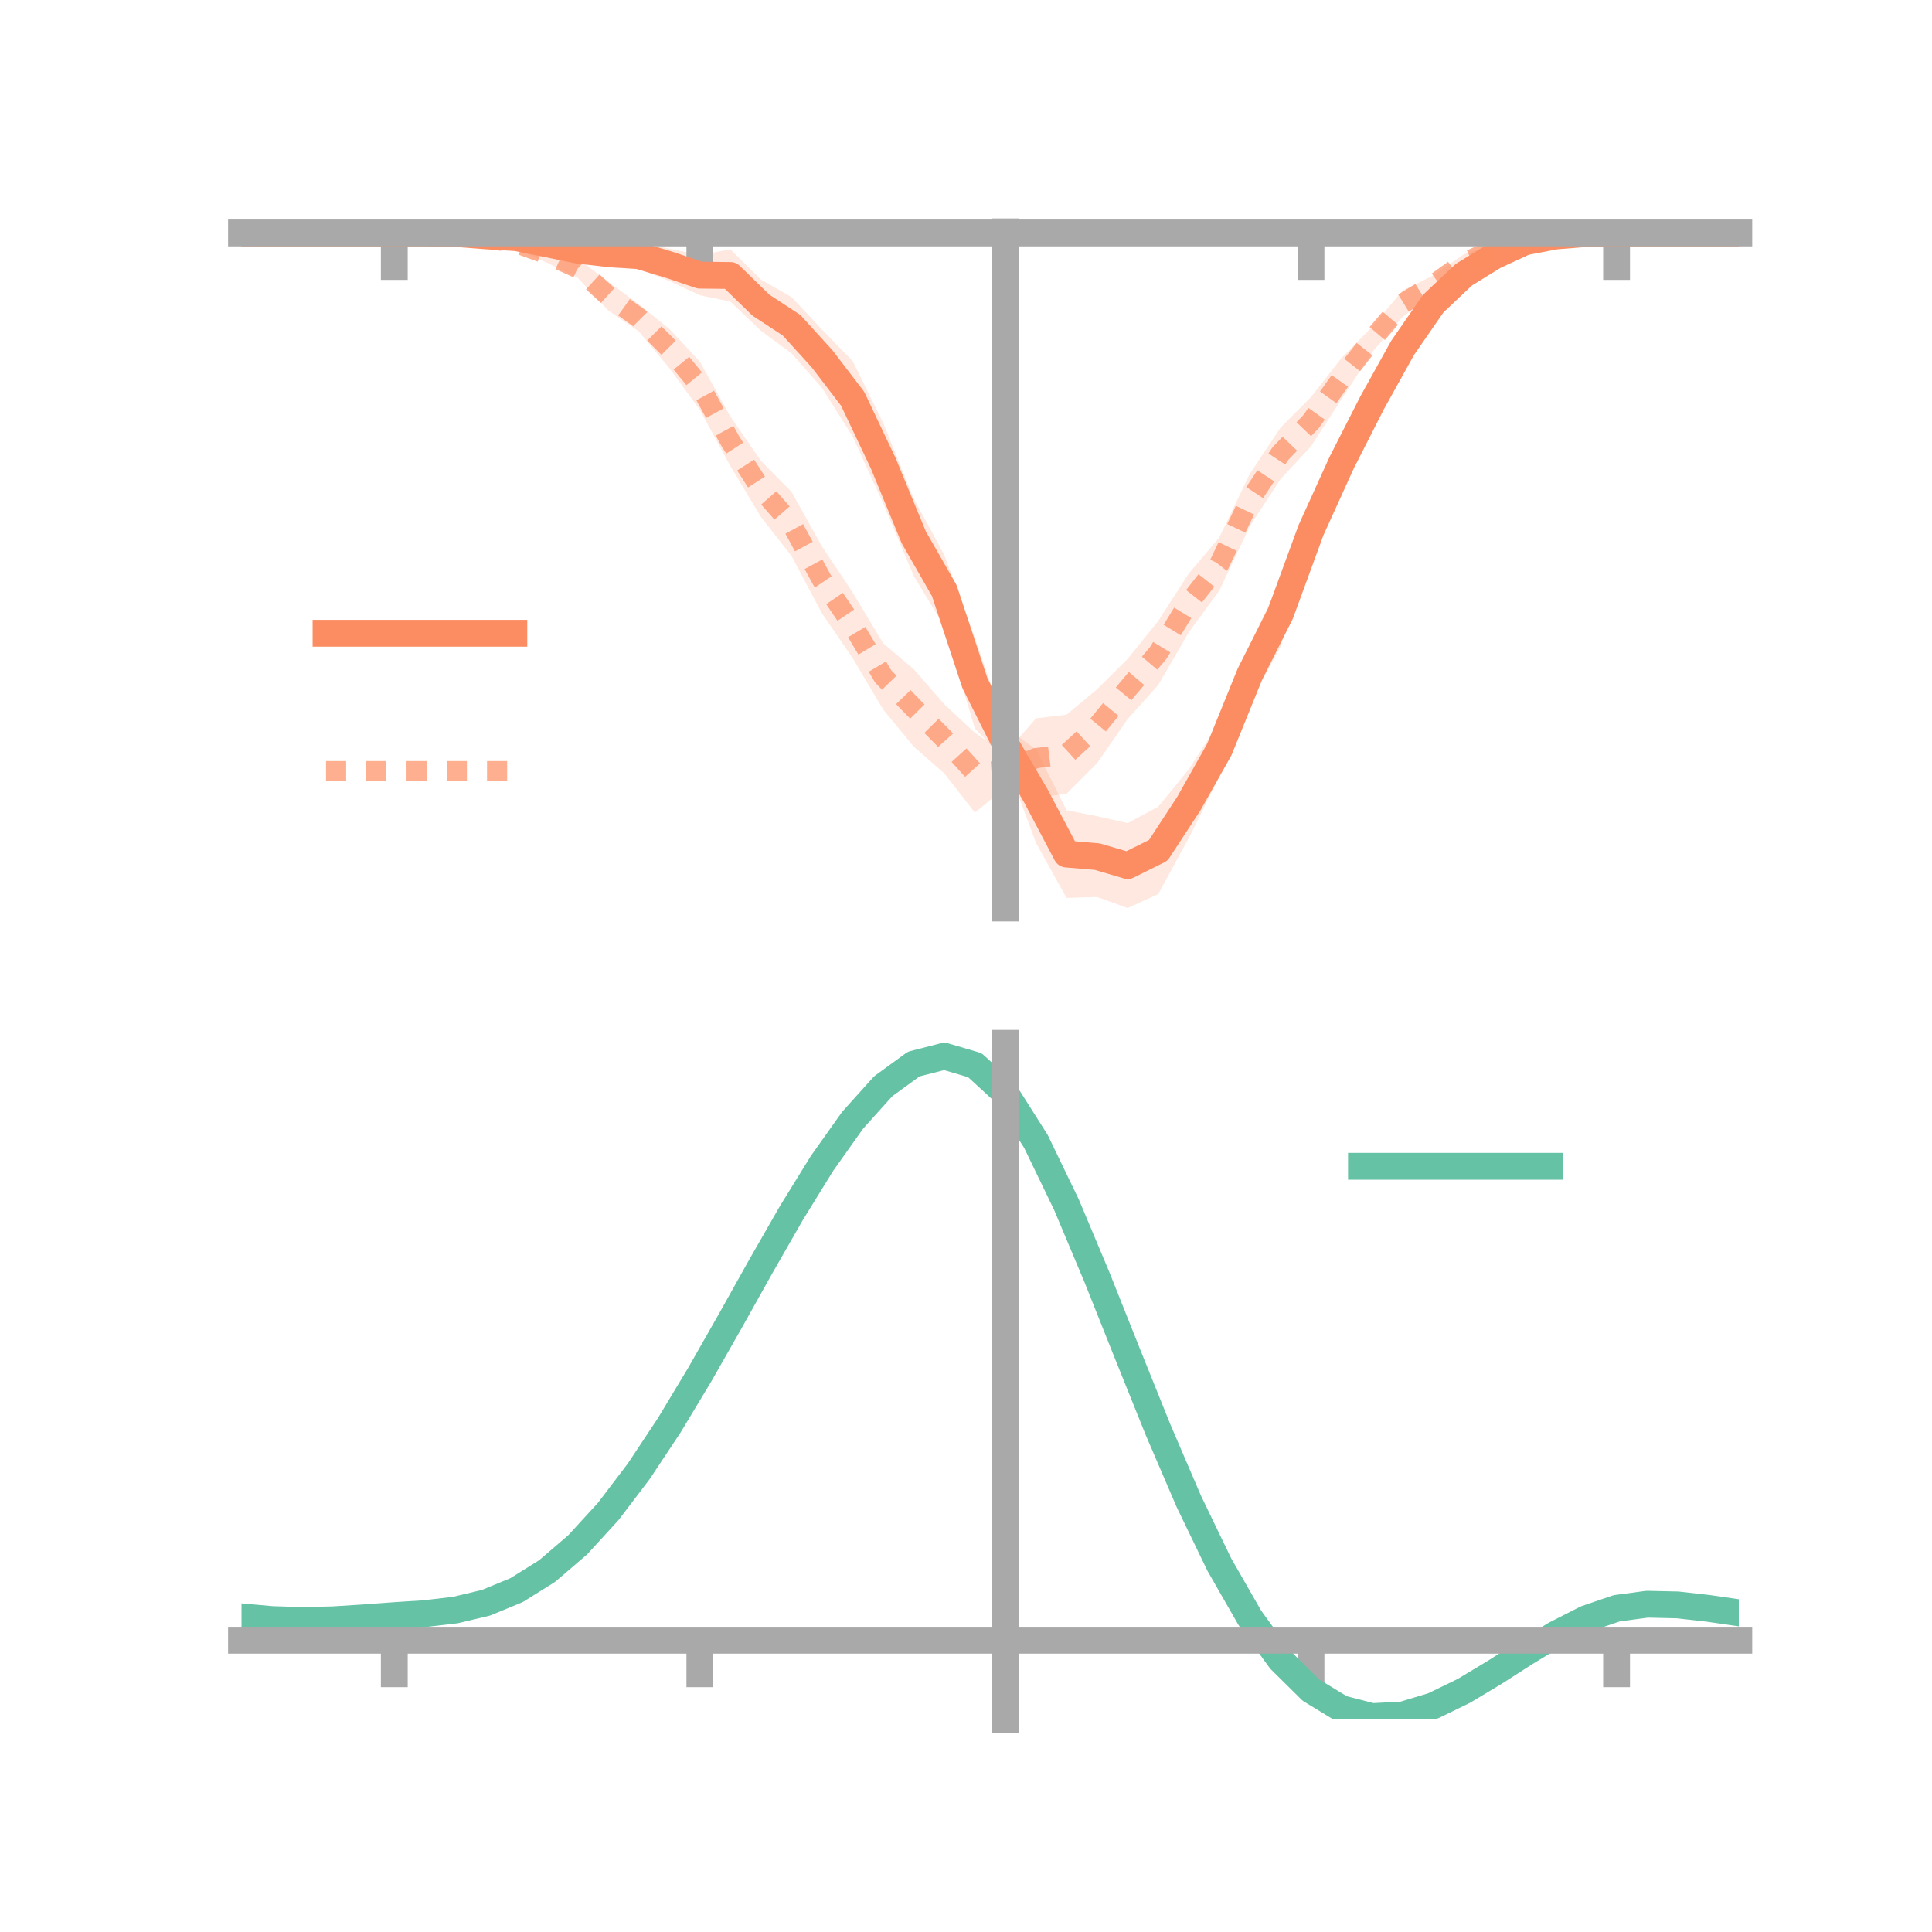 <?xml version="1.0" encoding="utf-8" standalone="no"?>
<!DOCTYPE svg PUBLIC "-//W3C//DTD SVG 1.1//EN"
  "http://www.w3.org/Graphics/SVG/1.1/DTD/svg11.dtd">
<!-- Created with matplotlib (https://matplotlib.org/) -->
<svg height="144pt" version="1.1" viewBox="0 0 144 144" width="144pt" xmlns="http://www.w3.org/2000/svg" xmlns:xlink="http://www.w3.org/1999/xlink">
 <defs>
  <style type="text/css">*{stroke-linecap:butt;stroke-linejoin:round;}</style>
 </defs>
 <g id="figure_1">
  <g id="patch_1">
   <path d="M 0 144 
L 144 144 
L 144 0 
L 0 0 
z
" style="fill:none;"/>
  </g>
  <g id="axes_1">
   <g id="patch_2">
    <path d="M 18 67.68 
L 129.6 67.68 
L 129.6 17.28 
L 18 17.28 
z
" style="fill:none;"/>
   </g>
   <g id="PolyCollection_1">
    <path clip-path="url(#pbc9bcaacb2)" d="M 18 17.364 
L 18 17.364 
L 20.278 17.364 
L 22.555 17.364 
L 24.833 17.364 
L 27.11 17.364 
L 29.388 17.364 
L 31.665 17.313 
L 33.943 17.28 
L 36.22 17.332 
L 38.498 17.344 
L 40.776 17.608 
L 43.053 18.006 
L 45.331 17.881 
L 47.608 18.043 
L 49.886 18.539 
L 52.163 19.008 
L 54.441 18.587 
L 56.718 20.841 
L 58.996 22.144 
L 61.273 24.573 
L 63.551 26.91 
L 65.829 31.527 
L 68.106 37.165 
L 70.384 41.36 
L 72.661 47.531 
L 74.939 54.214 
L 77.216 55.852 
L 79.494 60.389 
L 81.771 60.836 
L 84.049 61.348 
L 86.327 60.13 
L 88.604 57.339 
L 90.882 53.829 
L 93.159 48.088 
L 95.437 43.248 
L 97.714 38.001 
L 99.992 33.273 
L 102.269 28.828 
L 104.547 24.642 
L 106.824 21.918 
L 109.102 19.87 
L 111.38 18.659 
L 113.657 17.766 
L 115.935 17.454 
L 118.212 17.347 
L 120.49 17.363 
L 122.767 17.364 
L 125.045 17.364 
L 127.322 17.364 
L 129.6 17.364 
L 129.6 17.364 
L 129.6 17.364 
L 127.322 17.364 
L 125.045 17.364 
L 122.767 17.364 
L 120.49 17.365 
L 118.212 17.46 
L 115.935 17.726 
L 113.657 18.281 
L 111.38 19.494 
L 109.102 21.084 
L 106.824 23.343 
L 104.547 27.204 
L 102.269 31.221 
L 99.992 35.727 
L 97.714 41.031 
L 95.437 48.21 
L 93.159 52.416 
L 90.882 57.896 
L 88.604 62.463 
L 86.327 66.64 
L 84.049 67.68 
L 81.771 66.856 
L 79.494 66.925 
L 77.216 62.822 
L 74.939 56.672 
L 72.661 54.289 
L 70.384 46.687 
L 68.106 42.931 
L 65.829 37.521 
L 63.551 32.533 
L 61.273 28.915 
L 58.996 26.336 
L 56.718 24.655 
L 54.441 22.479 
L 52.163 22.008 
L 49.886 20.937 
L 47.608 20.063 
L 45.331 19.933 
L 43.053 19.272 
L 40.776 18.74 
L 38.498 18.087 
L 36.22 17.824 
L 33.943 17.523 
L 31.665 17.415 
L 29.388 17.364 
L 27.11 17.364 
L 24.833 17.364 
L 22.555 17.364 
L 20.278 17.364 
L 18 17.364 
z
" style="fill:#fc8d62;fill-opacity:0.2;"/>
   </g>
   <g id="PolyCollection_2">
    <path clip-path="url(#pbc9bcaacb2)" d="M 18 17.364 
L 18 17.364 
L 20.278 17.364 
L 22.555 17.364 
L 24.833 17.364 
L 27.11 17.364 
L 29.388 17.364 
L 31.665 17.309 
L 33.943 17.315 
L 36.22 17.46 
L 38.498 17.695 
L 40.776 18.329 
L 43.053 19.273 
L 45.331 20.989 
L 47.608 22.672 
L 49.886 24.513 
L 52.163 26.955 
L 54.441 31.052 
L 56.718 34.35 
L 58.996 36.659 
L 61.273 40.742 
L 63.551 44.157 
L 65.829 47.948 
L 68.106 49.878 
L 70.384 52.494 
L 72.661 54.617 
L 74.939 56.159 
L 77.216 53.542 
L 79.494 53.269 
L 81.771 51.372 
L 84.049 49.111 
L 86.327 46.285 
L 88.604 42.743 
L 90.882 40.06 
L 93.159 35.307 
L 95.437 31.886 
L 97.714 29.595 
L 99.992 26.68 
L 102.269 24.365 
L 104.547 21.644 
L 106.824 20.537 
L 109.102 18.961 
L 111.38 18.127 
L 113.657 17.535 
L 115.935 17.369 
L 118.212 17.353 
L 120.49 17.364 
L 122.767 17.364 
L 125.045 17.364 
L 127.322 17.364 
L 129.6 17.364 
L 129.6 17.364 
L 129.6 17.364 
L 127.322 17.364 
L 125.045 17.364 
L 122.767 17.364 
L 120.49 17.364 
L 118.212 17.46 
L 115.935 17.679 
L 113.657 18.129 
L 111.38 19.003 
L 109.102 20.229 
L 106.824 21.915 
L 104.547 23.612 
L 102.269 26.252 
L 99.992 29.744 
L 97.714 33.265 
L 95.437 35.721 
L 93.159 39.208 
L 90.882 44.017 
L 88.604 47.129 
L 86.327 51.054 
L 84.049 53.592 
L 81.771 56.882 
L 79.494 59.158 
L 77.216 59.466 
L 74.939 58.706 
L 72.661 60.566 
L 70.384 57.643 
L 68.106 55.647 
L 65.829 52.885 
L 63.551 49.046 
L 61.273 45.727 
L 58.996 41.438 
L 56.718 38.53 
L 54.441 34.744 
L 52.163 30.542 
L 49.886 27.432 
L 47.608 24.697 
L 45.331 23.136 
L 43.053 20.698 
L 40.776 19.583 
L 38.498 18.571 
L 36.22 18.053 
L 33.943 17.618 
L 31.665 17.406 
L 29.388 17.364 
L 27.11 17.364 
L 24.833 17.364 
L 22.555 17.364 
L 20.278 17.364 
L 18 17.364 
z
" style="fill:#fc8d62;fill-opacity:0.2;"/>
   </g>
   <g id="matplotlib.axis_1">
    <g id="xtick_1">
     <g id="line2d_1">
      <defs>
       <path d="M 0 0 
L 0 3.5 
" id="ma794a558e8" style="stroke:#a9a9a9;stroke-width:2;"/>
      </defs>
      <g>
       <use style="fill:#a9a9a9;stroke:#a9a9a9;stroke-width:2;" x="29.388" xlink:href="#ma794a558e8" y="17.364"/>
      </g>
     </g>
    </g>
    <g id="xtick_2">
     <g id="line2d_2">
      <g>
       <use style="fill:#a9a9a9;stroke:#a9a9a9;stroke-width:2;" x="52.163" xlink:href="#ma794a558e8" y="17.364"/>
      </g>
     </g>
    </g>
    <g id="xtick_3">
     <g id="line2d_3">
      <g>
       <use style="fill:#a9a9a9;stroke:#a9a9a9;stroke-width:2;" x="74.939" xlink:href="#ma794a558e8" y="17.364"/>
      </g>
     </g>
    </g>
    <g id="xtick_4">
     <g id="line2d_4">
      <g>
       <use style="fill:#a9a9a9;stroke:#a9a9a9;stroke-width:2;" x="97.714" xlink:href="#ma794a558e8" y="17.364"/>
      </g>
     </g>
    </g>
    <g id="xtick_5">
     <g id="line2d_5">
      <g>
       <use style="fill:#a9a9a9;stroke:#a9a9a9;stroke-width:2;" x="120.49" xlink:href="#ma794a558e8" y="17.364"/>
      </g>
     </g>
    </g>
   </g>
   <g id="matplotlib.axis_2"/>
   <g id="line2d_6">
    <path clip-path="url(#pbc9bcaacb2)" d="M 18 17.364 
L 20.278 17.364 
L 22.555 17.364 
L 24.833 17.364 
L 27.11 17.364 
L 29.388 17.364 
L 31.665 17.364 
L 33.943 17.402 
L 36.22 17.578 
L 38.498 17.716 
L 40.776 18.174 
L 43.053 18.639 
L 45.331 18.907 
L 47.608 19.053 
L 49.886 19.738 
L 52.163 20.508 
L 54.441 20.533 
L 56.718 22.748 
L 58.996 24.24 
L 61.273 26.744 
L 63.551 29.721 
L 65.829 34.524 
L 68.106 40.048 
L 70.384 44.023 
L 72.661 50.91 
L 74.939 55.443 
L 77.216 59.337 
L 79.494 63.657 
L 81.771 63.846 
L 84.049 64.514 
L 86.327 63.385 
L 88.604 59.901 
L 90.882 55.863 
L 93.159 50.252 
L 95.437 45.729 
L 97.714 39.516 
L 99.992 34.5 
L 102.269 30.025 
L 104.547 25.923 
L 106.824 22.631 
L 109.102 20.477 
L 111.38 19.076 
L 113.657 18.024 
L 115.935 17.59 
L 118.212 17.404 
L 120.49 17.364 
L 122.767 17.364 
L 125.045 17.364 
L 127.322 17.364 
L 129.6 17.364 
" style="fill:none;stroke:#fc8d62;stroke-linecap:square;stroke-width:2;"/>
   </g>
   <g id="line2d_7">
    <path clip-path="url(#pbc9bcaacb2)" d="M 18 17.364 
L 20.278 17.364 
L 22.555 17.364 
L 24.833 17.364 
L 27.11 17.364 
L 29.388 17.364 
L 31.665 17.357 
L 33.943 17.467 
L 36.22 17.756 
L 38.498 18.133 
L 40.776 18.956 
L 43.053 19.985 
L 45.331 22.062 
L 47.608 23.685 
L 49.886 25.973 
L 52.163 28.749 
L 54.441 32.898 
L 56.718 36.44 
L 58.996 39.049 
L 61.273 43.234 
L 63.551 46.602 
L 65.829 50.416 
L 68.106 52.762 
L 70.384 55.069 
L 72.661 57.592 
L 74.939 57.432 
L 77.216 56.504 
L 79.494 56.214 
L 81.771 54.127 
L 84.049 51.351 
L 86.327 48.669 
L 88.604 44.936 
L 90.882 42.038 
L 93.159 37.257 
L 95.437 33.804 
L 97.714 31.43 
L 99.992 28.212 
L 102.269 25.308 
L 104.547 22.628 
L 106.824 21.226 
L 109.102 19.595 
L 111.38 18.565 
L 113.657 17.832 
L 115.935 17.524 
L 118.212 17.406 
L 120.49 17.364 
L 122.767 17.364 
L 125.045 17.364 
L 127.322 17.364 
L 129.6 17.364 
" style="fill:none;stroke:#fc8d62;stroke-dasharray:1.5,1.5;stroke-dashoffset:0;stroke-opacity:0.7;stroke-width:1.5;"/>
   </g>
   <g id="patch_3">
    <path d="M 74.939 67.68 
L 74.939 17.28 
" style="fill:none;stroke:#a9a9a9;stroke-linecap:square;stroke-linejoin:miter;stroke-width:2;"/>
   </g>
   <g id="patch_4">
    <path d="M 129.6 67.68 
L 129.6 17.28 
" style="fill:none;"/>
   </g>
   <g id="patch_5">
    <path d="M 18 17.364 
L 129.6 17.364 
" style="fill:none;stroke:#a9a9a9;stroke-linecap:square;stroke-linejoin:miter;stroke-width:2;"/>
   </g>
   <g id="patch_6">
    <path d="M 18 17.28 
L 129.6 17.28 
" style="fill:none;"/>
   </g>
   <g id="legend_1">
    <g id="line2d_8">
     <path d="M 24.3 47.2 
L 38.3 47.2 
" style="fill:none;stroke:#fc8d62;stroke-linecap:square;stroke-width:2;"/>
    </g>
    <g id="line2d_9"/>
    <g id="text_1">
     <!--   -->
     <g transform="translate(43.9 49.65)scale(0.07 -0.07)">
      <defs>
       <path id="DejaVuSans-32"/>
      </defs>
      <use xlink:href="#DejaVuSans-32"/>
     </g>
    </g>
    <g id="line2d_10">
     <path d="M 24.3 57.474 
L 38.3 57.474 
" style="fill:none;stroke:#fc8d62;stroke-dasharray:1.5,1.5;stroke-dashoffset:0;stroke-opacity:0.7;stroke-width:1.5;"/>
    </g>
    <g id="line2d_11"/>
    <g id="text_2">
     <!--   -->
     <g transform="translate(43.9 59.924)scale(0.07 -0.07)">
      <use xlink:href="#DejaVuSans-32"/>
     </g>
    </g>
   </g>
  </g>
  <g id="axes_2">
   <g id="patch_7">
    <path d="M 18 128.16 
L 129.6 128.16 
L 129.6 77.76 
L 18 77.76 
z
" style="fill:none;"/>
   </g>
   <g id="PolyCollection_3">
    <path clip-path="url(#pab0b8e6bd2)" d="M 18 120.551 
L 18 120.468 
L 20.278 120.681 
L 22.555 120.755 
L 24.833 120.694 
L 27.11 120.54 
L 29.388 120.364 
L 31.665 120.211 
L 33.943 119.939 
L 36.22 119.39 
L 38.498 118.438 
L 40.776 116.992 
L 43.053 115.001 
L 45.331 112.457 
L 47.608 109.391 
L 49.886 105.871 
L 52.163 101.997 
L 54.441 97.898 
L 56.718 93.73 
L 58.996 89.667 
L 61.273 85.897 
L 63.551 82.621 
L 65.829 80.039 
L 68.106 78.354 
L 70.384 77.76 
L 72.661 78.444 
L 74.939 80.572 
L 77.216 84.222 
L 79.494 89.018 
L 81.771 94.522 
L 84.049 100.326 
L 86.327 106.073 
L 88.604 111.462 
L 90.882 116.26 
L 93.159 120.298 
L 95.437 123.472 
L 97.714 125.746 
L 99.992 127.141 
L 102.269 127.728 
L 104.547 127.618 
L 106.824 126.942 
L 109.102 125.853 
L 111.38 124.511 
L 113.657 123.078 
L 115.935 121.713 
L 118.212 120.568 
L 120.49 119.793 
L 122.767 119.489 
L 125.045 119.546 
L 127.322 119.812 
L 129.6 120.155 
L 129.6 120.263 
L 129.6 120.263 
L 127.322 119.944 
L 125.045 119.696 
L 122.767 119.649 
L 120.49 119.958 
L 118.212 120.742 
L 115.935 121.917 
L 113.657 123.33 
L 111.38 124.817 
L 109.102 126.209 
L 106.824 127.337 
L 104.547 128.037 
L 102.269 128.16 
L 99.992 127.58 
L 97.714 126.202 
L 95.437 123.974 
L 93.159 120.883 
L 90.882 116.97 
L 88.604 112.327 
L 86.327 107.113 
L 84.049 101.55 
L 81.771 95.926 
L 79.494 90.59 
L 77.216 85.938 
L 74.939 82.398 
L 72.661 80.34 
L 70.384 79.683 
L 68.106 80.26 
L 65.829 81.886 
L 63.551 84.368 
L 61.273 87.512 
L 58.996 91.121 
L 56.718 95.006 
L 54.441 98.984 
L 52.163 102.891 
L 49.886 106.582 
L 47.608 109.935 
L 45.331 112.858 
L 43.053 115.291 
L 40.776 117.204 
L 38.498 118.604 
L 36.22 119.533 
L 33.943 120.069 
L 31.665 120.331 
L 29.388 120.474 
L 27.11 120.633 
L 24.833 120.768 
L 22.555 120.816 
L 20.278 120.744 
L 18 120.551 
z
" style="fill:#66c2a5;fill-opacity:0.2;"/>
   </g>
   <g id="matplotlib.axis_3">
    <g id="xtick_6">
     <g id="line2d_12">
      <g>
       <use style="fill:#a9a9a9;stroke:#a9a9a9;stroke-width:2;" x="29.388" xlink:href="#ma794a558e8" y="122.252"/>
      </g>
     </g>
    </g>
    <g id="xtick_7">
     <g id="line2d_13">
      <g>
       <use style="fill:#a9a9a9;stroke:#a9a9a9;stroke-width:2;" x="52.163" xlink:href="#ma794a558e8" y="122.252"/>
      </g>
     </g>
    </g>
    <g id="xtick_8">
     <g id="line2d_14">
      <g>
       <use style="fill:#a9a9a9;stroke:#a9a9a9;stroke-width:2;" x="74.939" xlink:href="#ma794a558e8" y="122.252"/>
      </g>
     </g>
    </g>
    <g id="xtick_9">
     <g id="line2d_15">
      <g>
       <use style="fill:#a9a9a9;stroke:#a9a9a9;stroke-width:2;" x="97.714" xlink:href="#ma794a558e8" y="122.252"/>
      </g>
     </g>
    </g>
    <g id="xtick_10">
     <g id="line2d_16">
      <g>
       <use style="fill:#a9a9a9;stroke:#a9a9a9;stroke-width:2;" x="120.49" xlink:href="#ma794a558e8" y="122.252"/>
      </g>
     </g>
    </g>
   </g>
   <g id="matplotlib.axis_4"/>
   <g id="line2d_17">
    <path clip-path="url(#pab0b8e6bd2)" d="M 18 120.51 
L 20.278 120.713 
L 22.555 120.785 
L 24.833 120.731 
L 27.11 120.587 
L 29.388 120.419 
L 31.665 120.271 
L 33.943 120.004 
L 36.22 119.462 
L 38.498 118.521 
L 40.776 117.098 
L 43.053 115.146 
L 45.331 112.658 
L 47.608 109.663 
L 49.886 106.226 
L 52.163 102.444 
L 54.441 98.441 
L 56.718 94.368 
L 58.996 90.394 
L 61.273 86.705 
L 63.551 83.494 
L 65.829 80.962 
L 68.106 79.307 
L 70.384 78.722 
L 72.661 79.392 
L 74.939 81.485 
L 77.216 85.08 
L 79.494 89.804 
L 81.771 95.224 
L 84.049 100.938 
L 86.327 106.593 
L 88.604 111.895 
L 90.882 116.615 
L 93.159 120.591 
L 95.437 123.723 
L 97.714 125.974 
L 99.992 127.36 
L 102.269 127.944 
L 104.547 127.827 
L 106.824 127.14 
L 109.102 126.031 
L 111.38 124.664 
L 113.657 123.204 
L 115.935 121.815 
L 118.212 120.655 
L 120.49 119.875 
L 122.767 119.569 
L 125.045 119.621 
L 127.322 119.878 
L 129.6 120.209 
" style="fill:none;stroke:#66c2a5;stroke-linecap:square;stroke-width:2;"/>
   </g>
   <g id="patch_8">
    <path d="M 74.939 128.16 
L 74.939 77.76 
" style="fill:none;stroke:#a9a9a9;stroke-linecap:square;stroke-linejoin:miter;stroke-width:2;"/>
   </g>
   <g id="patch_9">
    <path d="M 129.6 128.16 
L 129.6 77.76 
" style="fill:none;"/>
   </g>
   <g id="patch_10">
    <path d="M 18 122.252 
L 129.6 122.252 
" style="fill:none;stroke:#a9a9a9;stroke-linecap:square;stroke-linejoin:miter;stroke-width:2;"/>
   </g>
   <g id="patch_11">
    <path d="M 18 77.76 
L 129.6 77.76 
" style="fill:none;"/>
   </g>
   <g id="legend_2">
    <g id="line2d_18">
     <path d="M 101.475 86.929 
L 115.475 86.929 
" style="fill:none;stroke:#66c2a5;stroke-linecap:square;stroke-width:2;"/>
    </g>
    <g id="line2d_19"/>
    <g id="text_3">
     <!--   -->
     <g transform="translate(121.075 89.379)scale(0.07 -0.07)">
      <use xlink:href="#DejaVuSans-32"/>
     </g>
    </g>
   </g>
  </g>
 </g>
 <defs>
  <clipPath id="pbc9bcaacb2">
   <rect height="50.4" width="111.6" x="18" y="17.28"/>
  </clipPath>
  <clipPath id="pab0b8e6bd2">
   <rect height="50.4" width="111.6" x="18" y="77.76"/>
  </clipPath>
 </defs>
</svg>

